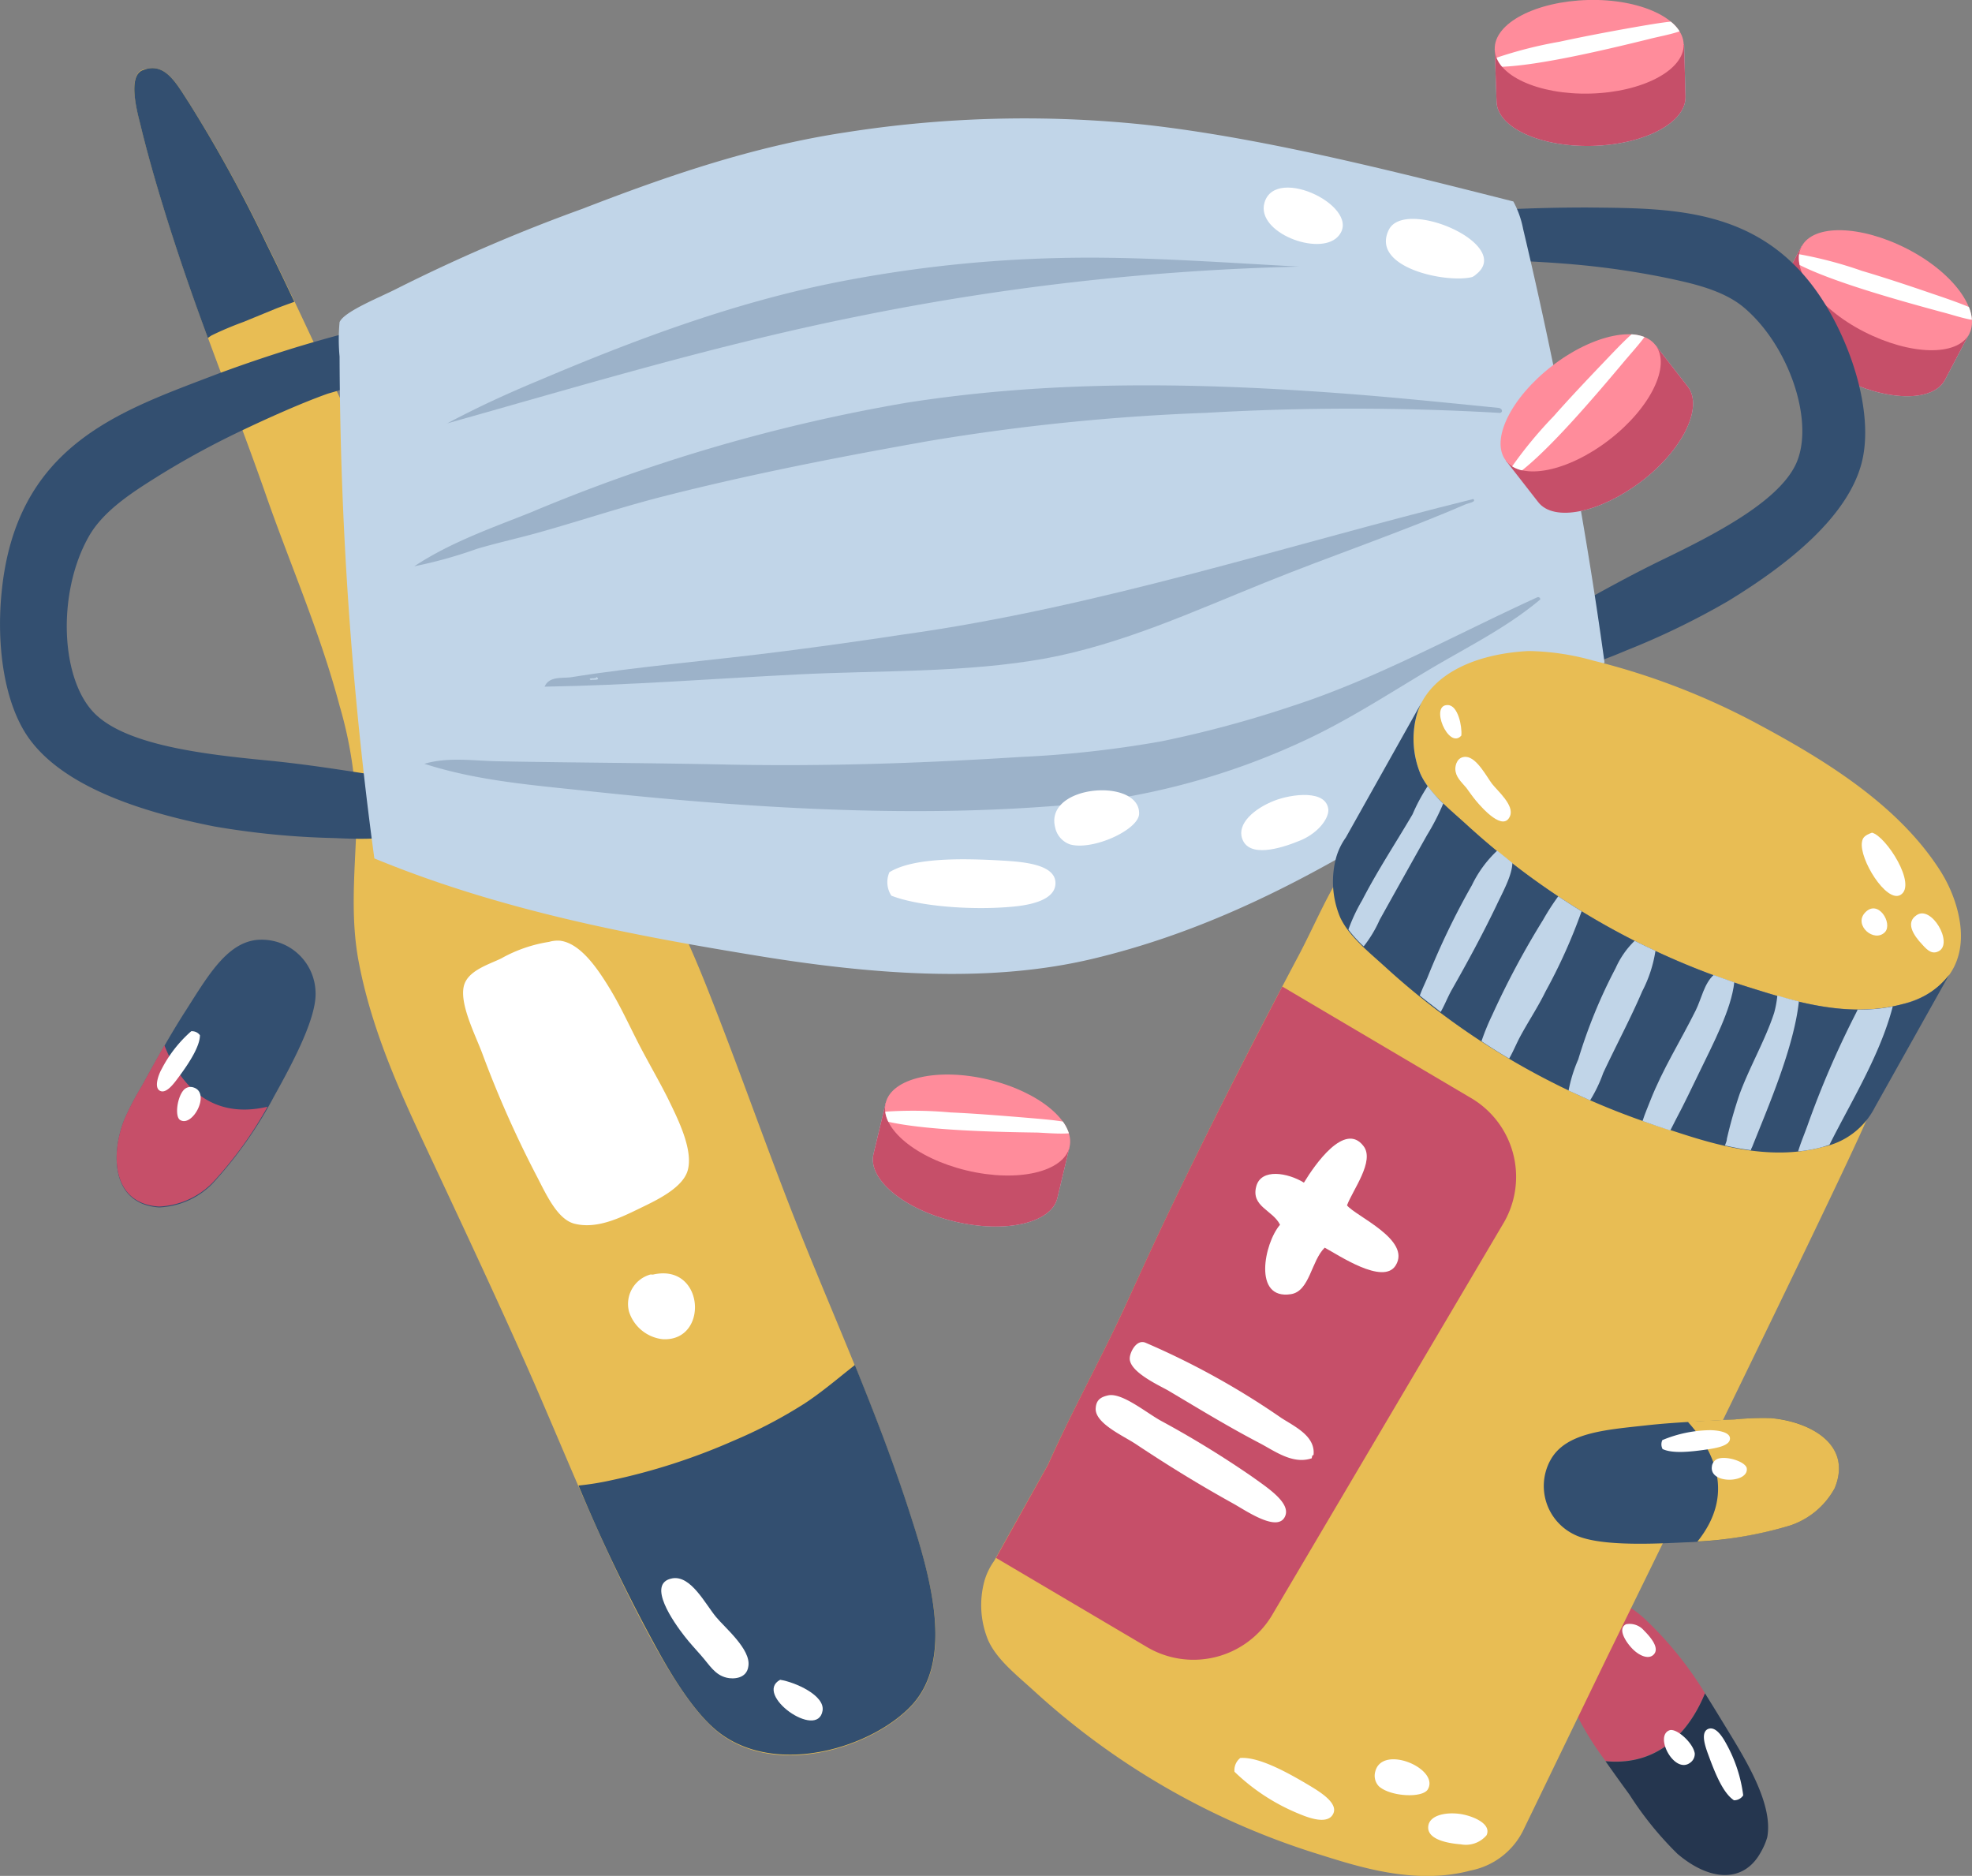 <svg xmlns="http://www.w3.org/2000/svg" viewBox="0 0 183.16 174.21"><rect x="0" y="0" width="183.16" height="174.21" fill="#808080" stroke="none"/><defs><style>.cls-1,.cls-13{fill:#c1d5e8;}.cls-1,.cls-2,.cls-3,.cls-5,.cls-7,.cls-8{fill-rule:evenodd;}.cls-2,.cls-9{fill:#c64f69;}.cls-3{fill:#ff8c9b;}.cls-4,.cls-7{fill:#fff;}.cls-12,.cls-5{fill:#e8bd54;}.cls-6,.cls-8{fill:#334f70;}.cls-10{opacity:0.26;}.cls-11{fill:#25364f;}</style></defs><g id="Layer_2" data-name="Layer 2"><g id="Layer_1-2" data-name="Layer 1"><g id="Group_132" data-name="Group 132"><g id="Group_107" data-name="Group 107"><g id="Group_101" data-name="Group 101"><path id="Path_173" data-name="Path 173" class="cls-1" d="M82.26,102.44l-1.13,4.73c-.56,2.33,2.81,5.14,7.53,6.27s9,.15,9.55-2.18l1.13-4.74Z"/><path id="Path_174" data-name="Path 174" class="cls-2" d="M82.26,102.44l-1.13,4.73c-.56,2.33,2.81,5.14,7.53,6.27s9,.15,9.55-2.18l1.13-4.74Z"/><path id="Path_175" data-name="Path 175" class="cls-3" d="M99.34,106.52c-.56,2.33-4.83,3.31-9.55,2.18s-8.08-3.93-7.53-6.26,4.83-3.31,9.55-2.18S99.89,104.19,99.34,106.52Z"/><path id="Path_176" data-name="Path 176" class="cls-4" d="M99.28,105.25a4,4,0,0,0-.56-1.09c-1-.17-2.37-.27-3.65-.38-2.17-.18-4.7-.38-6.79-.47a38.32,38.32,0,0,0-6.06-.07,3,3,0,0,0,.29.94c3.34.75,9.17.94,13.84,1C97.23,105.22,98.38,105.32,99.28,105.25Z"/></g><g id="Group_103" data-name="Group 103"><path id="Path_177" data-name="Path 177" class="cls-5" d="M13.62,6.4c1.84-.48,2.86,1.52,3.92,3.13a129.53,129.53,0,0,1,7.28,13.22C27.92,29,30.55,35,33.66,41.22s6,12.77,9.07,18.37a37.38,37.38,0,0,0,5.6,8.06c2.28,2.4,4.87,4.42,7.06,6.61C60,78.9,63,85.06,65.58,91.5c2.84,7.15,4.81,12.84,7.5,19.82,3.81,9.89,8.11,18.91,11.53,29.56,1.83,5.68,4,13.24.12,17.47-3.59,3.92-12.4,6.73-17.81,2.69-2.13-1.6-4.25-4.94-5.71-7.5-4.78-8.41-8.49-18.12-12.43-27-2.74-6.15-5.71-12.5-8.29-18-2.7-5.78-5.81-12.09-7.16-19.15-.77-4-.42-7.94-.23-12.32a38.43,38.43,0,0,0-1.56-11.53C29.75,58.78,26.92,52.34,24.71,46s-4.77-12.7-7.06-19.26c-1.49-4.26-3.38-10.12-4.59-15.11-.22-.91-1.31-4.63.22-5.16Z"/><path id="Path_178" data-name="Path 178" class="cls-6" d="M22.58,29.91l3-1.23c.4-.16,1-.38,1.76-.65-.82-1.75-1.66-3.5-2.54-5.28A129.53,129.53,0,0,0,17.54,9.53c-1.06-1.61-2.08-3.61-3.92-3.13l-.34.11c-1.53.53-.44,4.24-.22,5.15,1.21,5,3.1,10.86,4.59,15.12.54,1.55,1.1,3.09,1.66,4.61a3.27,3.27,0,0,1,.36-.25A30.92,30.92,0,0,1,22.58,29.91Z"/><path id="Path_179" data-name="Path 179" class="cls-6" d="M66.92,161c5.41,4,14.22,1.23,17.81-2.69,3.85-4.23,1.71-11.8-.12-17.47-1.6-5-3.38-9.56-5.21-14.07-1.57,1.23-3,2.47-4.64,3.55a44.25,44.25,0,0,1-6.61,3.47,58.1,58.1,0,0,1-11.42,3.69,25.81,25.81,0,0,1-3,.48,156.16,156.16,0,0,0,7.49,15.53C62.67,156.1,64.79,159.44,66.92,161Z"/><g id="Group_102" data-name="Group 102"><path id="Path_180" data-name="Path 180" class="cls-7" d="M72.46,156c-2.5,1.35,3.48,5.63,3.94,2.87C76.63,157.44,73.83,156.21,72.46,156Z"/><path id="Path_181" data-name="Path 181" class="cls-7" d="M67.51,155.81c.58.14,1.86.11,2-1.08.25-1.56-2.2-3.58-3-4.56-1-1.2-2.34-3.9-4.07-3.59-2.46.45.17,4.13,1.13,5.36.51.66,1.07,1.25,1.53,1.78C65.91,154.63,66.38,155.55,67.51,155.81Z"/></g><path id="Path_182" data-name="Path 182" class="cls-7" d="M51,87.47a2.88,2.88,0,0,1,1-.11c1.87.22,3.41,2.5,4.36,4,1.13,1.8,1.76,3.21,2.91,5.48.87,1.7,2.16,3.91,2.92,5.49s2.23,4.48,1.68,6.38c-.47,1.62-2.92,2.77-4.37,3.47-1.87.91-4.05,2-6.16,1.46-1.63-.43-2.67-2.86-3.58-4.59a99.37,99.37,0,0,1-5-11.31c-.68-1.77-2.07-4.51-1.68-6.16.35-1.44,2.3-2,3.47-2.57A13.23,13.23,0,0,1,51,87.47Z"/><path id="Path_183" data-name="Path 183" class="cls-7" d="M60.65,118.37c4.81-1.11,5.24,6.24.9,6a3.71,3.71,0,0,1-3.13-2.57,2.84,2.84,0,0,1,2-3.44Z"/></g><g id="Group_106" data-name="Group 106"><g id="Group_104" data-name="Group 104"><path id="Path_184" data-name="Path 184" class="cls-8" d="M13.14,100.94a27,27,0,0,0-1.57,3c-1.3,3.23-1.23,7.89,3.21,8.19a7.38,7.38,0,0,0,4.94-2.19,39,39,0,0,0,5.75-8.15c1.75-3.14,3.92-7.24,3.84-9.6a5,5,0,0,0-5.09-4.92h-.11c-2.92.12-4.73,3.24-6.81,6.51C15.77,96.15,14.53,98.43,13.14,100.94Z"/><path id="Path_185" data-name="Path 185" class="cls-9" d="M11.57,103.9a27,27,0,0,1,1.57-3c.73-1.32,1.42-2.58,2.13-3.82,1.27,3.23,4,7,9.58,5.7a36.42,36.42,0,0,1-5.13,7.08,7.43,7.43,0,0,1-4.94,2.19C10.34,111.79,10.26,107.13,11.57,103.9Z"/></g><g id="Group_105" data-name="Group 105"><path id="Path_186" data-name="Path 186" class="cls-7" d="M18.57,96.14c0,1-.95,2.52-2,3.92-.44.6-1.15,1.56-1.73,1.23s-.06-1.61.17-2a11.94,11.94,0,0,1,2.75-3.52A.91.91,0,0,1,18.57,96.14Z"/><path id="Path_187" data-name="Path 187" class="cls-7" d="M18,101c1.59.53-.14,3.76-1.29,3-.5-.35-.24-2.23.42-2.84A.86.86,0,0,1,18,101Z"/></g></g></g><g id="Group_117" data-name="Group 117"><g id="Group_108" data-name="Group 108"><path id="Path_188" data-name="Path 188" class="cls-1" d="M167.33,22.85l-2.25,4.31c-1.1,2.13,1.49,5.67,5.79,7.9s8.68,2.33,9.79.2L182.9,31Z"/><path id="Path_189" data-name="Path 189" class="cls-2" d="M167.33,22.85l-2.25,4.31c-1.1,2.13,1.49,5.67,5.79,7.9s8.68,2.33,9.79.2L182.9,31Z"/><path id="Path_190" data-name="Path 190" class="cls-3" d="M182.91,31c-1.11,2.13-5.49,2-9.79-.2s-6.89-5.78-5.79-7.9,5.49-2,9.79.2S184,28.83,182.91,31Z"/><path id="Path_191" data-name="Path 191" class="cls-4" d="M183.15,29.7a3.76,3.76,0,0,0-.28-1.19c-1-.42-2.22-.84-3.44-1.25-2.06-.71-4.47-1.51-6.48-2.1a37.89,37.89,0,0,0-5.85-1.55,3,3,0,0,0,.05,1c3.06,1.54,8.67,3.14,13.17,4.36C181.17,29.18,182.27,29.56,183.15,29.7Z"/></g><g id="Group_109" data-name="Group 109"><path id="Path_192" data-name="Path 192" class="cls-1" d="M138.83,4.57,139,9.44c.06,2.39,4,4.23,8.88,4.11s8.73-2.17,8.67-4.57l-.13-4.86Z"/><path id="Path_193" data-name="Path 193" class="cls-2" d="M138.83,4.57,139,9.44c.06,2.39,4,4.23,8.88,4.11s8.73-2.17,8.67-4.57l-.13-4.86Z"/><path id="Path_194" data-name="Path 194" class="cls-3" d="M156.38,4.12c.06,2.4-3.82,4.44-8.66,4.57S138.89,7,138.83,4.57,142.65.13,147.49,0,156.32,1.72,156.38,4.12Z"/><path id="Path_195" data-name="Path 195" class="cls-4" d="M156,2.91a3.52,3.52,0,0,0-.82-.9c-1,.1-2.35.34-3.62.56-2.14.38-4.63.85-6.68,1.3A39.44,39.44,0,0,0,139,5.36a2.81,2.81,0,0,0,.52.84c3.42-.14,9.1-1.45,13.64-2.57C154,3.41,155.15,3.21,156,2.91Z"/></g><g id="Group_115" data-name="Group 115"><path id="Path_196" data-name="Path 196" class="cls-8" d="M36,30c3.27,1.15.72,4.06-1.31,5.07a33,33,0,0,1-4.22,1.48c-2.58.91-6,2.47-8.09,3.47a78.66,78.66,0,0,0-7.6,4.14c-2.31,1.45-5.14,3.2-6.53,5.66-3,5.28-2.65,13.5.7,16.59,3,2.79,9.89,3.63,15.64,4.19,2.92.28,5.5.65,8.86,1.17,2.72.42,6.71.61,6.63,3.15-.1,3.26-5.8,3.06-9,2.91a74.78,74.78,0,0,1-11.18-1.08c-7-1.38-14.12-3.77-17.28-8.28C.37,65.24-.34,59.92.15,55c1.32-13.46,10.69-16.7,19.33-20,2.62-1,5.26-1.89,7.87-2.7C30.22,31.43,33.06,30.66,36,30Z"/><path id="Path_197" data-name="Path 197" class="cls-8" d="M131.34,20.24c-2.48,2.06.68,3.77,2.78,4a32.06,32.06,0,0,0,4.16-.07c2.54,0,6,.21,8.18.41a76.89,76.89,0,0,1,8,1.16c2.48.52,5.52,1.13,7.53,2.83,4.3,3.64,6.66,10.93,4.73,14.7-1.74,3.41-7.45,6.36-12.29,8.7-2.45,1.19-4.6,2.35-7.35,3.88-2.24,1.25-5.66,2.7-4.77,4.9,1.14,2.8,6.05.79,8.78-.36a70.85,70.85,0,0,0,9.4-4.56c5.68-3.46,11.1-7.85,12.41-12.8.94-3.57-.16-8.44-2.16-12.55-5.5-11.31-14.72-11.12-23.33-11.21-2.6,0-5.19.06-7.74.19C136.85,19.61,134.13,19.85,131.34,20.24Z"/><g id="Group_114" data-name="Group 114"><path id="Path_198" data-name="Path 198" class="cls-1" d="M140.56,18.71a8.89,8.89,0,0,1,.91,2.56c3.06,12.89,5.68,26.58,7.56,40.26A111.32,111.32,0,0,1,126.8,78.27c-7.9,4.66-16.09,8.58-25.34,10.78s-19.81,1.58-31.36-.33c-11.22-1.84-23.55-4.14-35.33-9a354.51,354.51,0,0,1-3.23-46.61,17,17,0,0,1,0-3.19c.4-1,3.89-2.37,5.37-3.14A157.67,157.67,0,0,1,54.1,19.39c8-3.1,15.93-5.81,24.4-7.09a107.25,107.25,0,0,1,27.84-.72c10.78,1.2,22.68,4.21,34.22,7.13"/><g id="Group_113" data-name="Group 113"><g id="Group_110" data-name="Group 110" class="cls-10"><path id="Path_199" data-name="Path 199" class="cls-8" d="M139.18,37.88c.45.06.41.54,0,.46a236.8,236.8,0,0,0-27.17,0,200.44,200.44,0,0,0-25.65,2.6C78,42.42,69.91,44,62,46c-4,1-7.81,2.28-11.7,3.38-2,.57-4,1-6,1.59a41.83,41.83,0,0,1-5.82,1.62c3.35-2.22,7.15-3.54,10.81-5A158.74,158.74,0,0,1,84.21,37.4c12.77-2,25.8-1.95,40.11-.89,4.78.35,9.78.86,14.86,1.37"/><path id="Path_200" data-name="Path 200" class="cls-8" d="M39.42,70.93c2.27-.66,4.62-.26,6.94-.23,6.65.13,14,.15,21,.3,9.39.2,18.6-.14,27.39-.7a101.14,101.14,0,0,0,13.1-1.45,103.51,103.51,0,0,0,12.11-3.26c7.87-2.54,15.23-6.66,22.87-10.14.16,0,.24.11.23.22-3.19,2.69-7,4.53-10.52,6.64s-7,4.35-10.68,6.13a66.53,66.53,0,0,1-24.51,6.45c-13.37,1-27.78.18-42.78-1.43-4.95-.54-10.15-.92-15.13-2.52"/><path id="Path_201" data-name="Path 201" class="cls-8" d="M41.5,39.34c2.74-1.47,5.59-2.78,8.53-4,8.67-3.68,18-7.22,27.75-9.14a120.59,120.59,0,0,1,20.67-2.24c7.11-.17,14.46.38,22.2.8a233.31,233.31,0,0,0-40.91,4.61C66.6,32,54,35.82,41.5,39.33"/><path id="Path_202" data-name="Path 202" class="cls-8" d="M136.82,46.33c.37.29-.4.37-.78.54-5.93,2.57-12.44,4.76-18.64,7.27-6.55,2.64-13.13,5.67-20.24,7-7.5,1.36-15.33,1.1-23.19,1.5s-15.54,1-23.39,1.13C51,62.78,52.2,63,53,62.9c6.2-1,13.12-1.56,19.64-2.4,3.7-.47,7.47-1,11.16-1.56,18.36-2.55,35.76-8.34,53.06-12.6M54.87,63.16c.12-.08,1,.09.54-.3,0,.26-.91,0-.54.3"/></g><g id="Group_111" data-name="Group 111"><path id="Path_203" data-name="Path 203" class="cls-7" d="M82.61,81c2.17-1.32,6.44-1.32,10.63-1.07,1.8.11,4.7.34,4.79,2,.1,1.94-3.24,2.22-4.43,2.31-3.78.29-8.41-.12-10.81-1.06A2.3,2.3,0,0,1,82.61,81Z"/><path id="Path_204" data-name="Path 204" class="cls-7" d="M98,76.83c-1-4,7.92-4.63,7.8-1.24-.06,1.47-4.25,3.4-6.38,2.84A2.12,2.12,0,0,1,98,76.83Z"/><path id="Path_205" data-name="Path 205" class="cls-7" d="M115.38,77.9c-.5-1.37,1.05-2.79,3-3.55,1.58-.61,4.87-1.06,5,.88,0,.86-1,2.17-2.65,2.84C118.81,78.86,116,79.65,115.38,77.9Z"/></g><g id="Group_112" data-name="Group 112"><path id="Path_206" data-name="Path 206" class="cls-7" d="M137.09,25.49c3.55-2.76-6.58-7.15-8.09-4.16-1.76,3.52,5.34,5,7.73,4.4A1.26,1.26,0,0,0,137.09,25.49Z"/><path id="Path_207" data-name="Path 207" class="cls-7" d="M124.24,22c2.54-2.62-5.79-6.79-6.8-3.16C116.67,21.6,122.48,23.81,124.24,22Z"/></g></g></g></g><g id="Group_116" data-name="Group 116"><path id="Path_208" data-name="Path 208" class="cls-1" d="M139.86,42.77l3,3.85c1.46,1.9,5.76,1,9.6-1.92s5.77-6.9,4.3-8.8l-3-3.85Z"/><path id="Path_209" data-name="Path 209" class="cls-2" d="M139.86,42.77l3,3.85c1.46,1.9,5.76,1,9.6-1.92s5.77-6.9,4.3-8.8l-3-3.85Z"/><path id="Path_210" data-name="Path 210" class="cls-3" d="M153.76,32.05c1.47,1.9-.46,5.84-4.3,8.8s-8.14,3.82-9.6,1.92.47-5.83,4.3-8.79S152.31,30.15,153.76,32.05Z"/><path id="Path_211" data-name="Path 211" class="cls-4" d="M152.74,31.3a3.84,3.84,0,0,0-1.2-.25c-.79.7-1.7,1.67-2.59,2.6-1.51,1.58-3.25,3.42-4.64,5a39.13,39.13,0,0,0-3.86,4.66,2.82,2.82,0,0,0,.92.37c2.68-2.12,6.49-6.54,9.49-10.12C151.43,32.88,152.23,32,152.74,31.3Z"/></g></g><g id="Group_131" data-name="Group 131"><g id="Group_120" data-name="Group 120"><g id="Group_118" data-name="Group 118"><path id="Path_212" data-name="Path 212" class="cls-9" d="M158.36,157.25a33.26,33.26,0,0,0-5.6-6.91c-2.37-2.18-5.06-2.75-6.87-1.43-2,1.47-1.63,4.44-1.09,6.42a28.94,28.94,0,0,0,4.32,8.21C154.61,164.07,157.22,160,158.36,157.25Z"/><path id="Path_213" data-name="Path 213" class="cls-11" d="M163.55,172a6.16,6.16,0,0,0,.59-1.37c.6-3.15-2.16-7.46-3.93-10.37-.61-1-1.22-2-1.85-3-1.14,2.78-3.75,6.82-9.24,6.3.75,1.07,1.5,2.11,2.23,3.11a31.27,31.27,0,0,0,4.45,5.49C158.88,174.78,162,174.85,163.55,172Z"/></g><g id="Group_119" data-name="Group 119"><path id="Path_214" data-name="Path 214" class="cls-7" d="M161.05,167.19c-1-.66-1.73-2.44-2.39-4.25-.28-.76-.71-2-.06-2.35.8-.4,1.52.95,1.78,1.43a13.31,13.31,0,0,1,1.53,4.71A1,1,0,0,1,161.05,167.19Z"/><path id="Path_215" data-name="Path 215" class="cls-7" d="M157,163.69c-1.47,1.14-3.38-2.46-1.94-3,.62-.24,2.2,1.15,2.35,2.15A1,1,0,0,1,157,163.69Z"/><path id="Path_216" data-name="Path 216" class="cls-7" d="M153.57,153.68c-.48.46-1.36.07-2-.61s-1.33-1.84-.54-2.23a1.76,1.76,0,0,1,1.67.59C153.35,152.08,154.19,153.1,153.57,153.68Z"/></g></g><g id="Group_127" data-name="Group 127"><path id="Path_217" data-name="Path 217" class="cls-12" d="M173.37,104a427.5,427.5,0,0,0-48.23-23.7c-1.62,2.21-3,5.54-4.45,8.3-4.31,8.12-8.5,16.37-12.46,24.67-1.28,2.68-2.57,5.54-3.9,8.42-2.32,5-4.77,9.36-7,14.35l-5,8.93a6.09,6.09,0,0,0-.89,1.83,8.53,8.53,0,0,0,.35,5.55c.79,1.74,2.5,3.1,4.17,4.61a69.66,69.66,0,0,0,26.64,15.28c3.6,1.13,8.89,2.85,14,1.47a6.91,6.91,0,0,0,4.86-3.69h0l7.71-15.92h0C150.32,151.74,170.81,110,173.37,104Z"/><path id="Path_218" data-name="Path 218" class="cls-9" d="M118.1,150.08l21.6-36.58a8.49,8.49,0,0,0-3.16-11.58L119.1,91.62c-3.74,7.13-7.4,14.36-10.87,21.64-1.28,2.68-2.57,5.53-3.89,8.41-2.33,5-4.77,9.36-7,14.36l-4.83,8.65,13.92,8.22A8.5,8.5,0,0,0,118.1,150.08Z"/><g id="Group_121" data-name="Group 121"><path id="Path_219" data-name="Path 219" class="cls-7" d="M125.11,111.94c.79,1,6,3.2,4.52,5.58-1.16,1.87-5.36-1-6.59-1.65-1.26,1.22-1.39,4.06-3.15,4.32-3.53.54-2.48-4.73-1-6.45-.67-1.36-2.71-1.68-2.21-3.56.45-1.71,2.94-1.27,4.43-.35,1-1.65,3.79-5.69,5.53-3.4C127.72,107.81,125.64,110.51,125.11,111.94Z"/><path id="Path_220" data-name="Path 220" class="cls-7" d="M122,135.13c-.15,0-.13.18-.17.3-1.74.59-3.4-.65-4.78-1.38-3-1.57-5.33-3-8.51-4.89-.7-.42-3.62-1.7-3.61-3,0-.55.61-1.8,1.45-1.47a72.53,72.53,0,0,1,12.64,7C120.28,132.5,122.2,133.38,122,135.13Z"/><path id="Path_221" data-name="Path 221" class="cls-7" d="M102.91,129.59c1.26-.29,3.47,1.54,4.87,2.33a92.26,92.26,0,0,1,8.49,5.2c1.39,1,3.56,2.39,3.12,3.62-.6,1.67-3.59-.4-4.8-1.08-3.28-1.82-6.07-3.54-9.08-5.54-1.15-.77-3.85-1.94-3.74-3.35C101.82,130,102.25,129.74,102.91,129.59Z"/></g><g id="Group_122" data-name="Group 122"><path id="Path_222" data-name="Path 222" class="cls-7" d="M115.2,163.26c1.65-.11,4.12,1.18,6.47,2.59,1,.6,2.61,1.61,2.17,2.57-.52,1.15-2.53.3-3.25,0a18.85,18.85,0,0,1-5.93-3.88A1.44,1.44,0,0,1,115.2,163.26Z"/><path id="Path_223" data-name="Path 223" class="cls-7" d="M127.73,164.54c.63-2.59,6-.29,4.89,1.63-.48.84-3.48.69-4.55-.28A1.42,1.42,0,0,1,127.73,164.54Z"/><path id="Path_224" data-name="Path 224" class="cls-7" d="M132.66,169.58c.12-.94,1.45-1.29,2.81-1.14,1.1.12,3.13.86,2.6,2a2.52,2.52,0,0,1-2.39.84C134.35,171.18,132.5,170.79,132.66,169.58Z"/></g><g id="Group_126" data-name="Group 126"><path id="Path_225" data-name="Path 225" class="cls-5" d="M181.66,84c1.38,4.53-.26,8-4.93,9.24-5.09,1.38-10.37-.34-14-1.47A69.69,69.69,0,0,1,136.12,76.5c-1.67-1.51-3.38-2.87-4.18-4.61a8.53,8.53,0,0,1-.34-5.55c1-3.4,4.89-5.59,10.37-5.88a23.37,23.37,0,0,1,6.05.9,65.57,65.57,0,0,1,15.47,6c6.13,3.3,12.89,7.46,16.75,13.55A13,13,0,0,1,181.66,84Z"/><path id="Path_226" data-name="Path 226" class="cls-6" d="M169.28,106.52a7,7,0,0,0,4.86-3.69h0l6.9-12.31a7.42,7.42,0,0,1-4.32,2.73c-5.09,1.38-10.37-.34-14-1.47A69.69,69.69,0,0,1,136.12,76.5c-1.67-1.51-3.38-2.87-4.18-4.61a8.53,8.53,0,0,1-.34-5.55,5.82,5.82,0,0,1,.5-1.21L125,77.78a6.09,6.09,0,0,0-.89,1.83,8.59,8.59,0,0,0,.35,5.55c.8,1.74,2.5,3.1,4.17,4.61A69.51,69.51,0,0,0,155.31,105C158.91,106.18,164.2,107.9,169.28,106.52Z"/><g id="Group_123" data-name="Group 123"><path id="Path_227" data-name="Path 227" class="cls-13" d="M169.28,106.52l.64-.2c2-4,4.71-8.33,5.88-12.85a15.51,15.51,0,0,1-3.26.29c-.08.17-.16.34-.24.49a86.36,86.36,0,0,0-4.44,10.33c-.25.7-.6,1.52-.85,2.35A13.33,13.33,0,0,0,169.28,106.52Z"/><path id="Path_228" data-name="Path 228" class="cls-13" d="M167.08,93c-.71-.17-1.38-.36-2-.55a9.47,9.47,0,0,1-.29,1.59c-.8,2.49-2.27,5-3.22,7.58a42.64,42.64,0,0,0-1.18,4.15c0,.2-.11.4-.17.61.78.18,1.58.33,2.41.44,0-.12.09-.24.13-.35C164.21,102.83,166.63,97.25,167.08,93Z"/><path id="Path_229" data-name="Path 229" class="cls-13" d="M157.73,99.8c1.45-3,3.07-6.06,3.35-8.57l-1.92-.68c-.88.8-1.13,2.21-1.66,3.28-1.44,2.9-3.06,5.43-4.23,8.41-.21.55-.5,1.2-.71,1.87.85.3,1.7.6,2.58.87.19-.36.37-.74.55-1.08C156.39,102.6,157.08,101.13,157.73,99.8Z"/><path id="Path_230" data-name="Path 230" class="cls-13" d="M148.91,99.64c1.21-2.58,2.56-5.1,3.62-7.58a12.12,12.12,0,0,0,1.23-3.76c-.65-.3-1.3-.61-1.93-.93a8.13,8.13,0,0,0-1.77,2.54,47.7,47.7,0,0,0-3.47,8.47,13.36,13.36,0,0,0-.9,2.9l2,.91A13.32,13.32,0,0,0,148.91,99.64Z"/><path id="Path_231" data-name="Path 231" class="cls-13" d="M143.55,92.08a50.79,50.79,0,0,0,3.35-7.45c-.73-.45-1.45-.91-2.17-1.39a22.69,22.69,0,0,0-1.41,2.19,77.9,77.9,0,0,0-4.72,8.83,21.67,21.67,0,0,0-1,2.44c.85.56,1.7,1.1,2.57,1.61.37-.64.67-1.38,1-2C141.92,94.91,142.85,93.52,143.55,92.08Z"/><path id="Path_232" data-name="Path 232" class="cls-13" d="M139,84.07c.57-1.22,1.44-2.75,1.47-3.93L139.06,79a10.82,10.82,0,0,0-2.35,3.21,69.63,69.63,0,0,0-4.09,8.48c-.21.52-.52,1.13-.75,1.77.64.52,1.29,1,1.94,1.52.36-.62.64-1.35,1-2C136.28,89.39,137.65,86.88,139,84.07Z"/><path id="Path_233" data-name="Path 233" class="cls-13" d="M128.14,85.43c1.48-2.66,2.94-5.27,4.4-7.87a21.45,21.45,0,0,0,1.51-2.94A12.27,12.27,0,0,1,132.61,73a16.54,16.54,0,0,0-1.41,2.62c-1.62,2.76-3.25,5.21-4.69,8a15.93,15.93,0,0,0-1.27,2.71,12.34,12.34,0,0,0,1.42,1.56A11.35,11.35,0,0,0,128.14,85.43Z"/></g><g id="Group_124" data-name="Group 124"><path id="Path_234" data-name="Path 234" class="cls-7" d="M135.73,68.31c-1.18,1.37-3-2.93-1.23-2.83C135.42,65.53,135.81,67.44,135.73,68.31Z"/><path id="Path_235" data-name="Path 235" class="cls-7" d="M135.17,71.41c0-.38.19-1.16,1-1.12,1,.06,1.92,1.86,2.41,2.5s2.1,2,1.67,3c-.61,1.46-2.54-.68-3.17-1.44-.34-.41-.63-.84-.89-1.19C135.69,72.57,135.19,72.15,135.17,71.41Z"/></g><g id="Group_125" data-name="Group 125"><path id="Path_236" data-name="Path 236" class="cls-7" d="M173.87,77.33c1.3.31,4.24,4.88,2.63,5.79-1.32.73-3.83-3.36-3.56-4.92C173,77.8,173.18,77.58,173.87,77.33Z"/><path id="Path_237" data-name="Path 237" class="cls-7" d="M173.22,84.76c1.22-1.32,2.6,1,1.86,1.8C174.08,87.6,172.14,85.92,173.22,84.76Z"/><path id="Path_238" data-name="Path 238" class="cls-7" d="M178,85c1.38-1,3.45,2.59,2.08,3.33-.58.31-1,0-1.53-.6C177.66,86.8,177,85.67,178,85Z"/></g></g></g><g id="Group_130" data-name="Group 130"><g id="Group_128" data-name="Group 128"><path id="Path_239" data-name="Path 239" class="cls-8" d="M161.12,131.82a27,27,0,0,1,3.36-.12c3.47.26,7.62,2.38,5.93,6.5a7.36,7.36,0,0,1-4.14,3.47,39.17,39.17,0,0,1-9.85,1.57c-3.59.18-8.23.33-10.3-.78a5,5,0,0,1-2.18-6.74l.05-.09c1.38-2.57,5-2.83,8.84-3.25C155.67,132.06,158.27,132,161.12,131.82Z"/><path id="Path_240" data-name="Path 240" class="cls-12" d="M164.48,131.7a27,27,0,0,0-3.36.12c-1.5.07-2.93.13-4.36.22,2.34,2.57,4.5,6.64.9,11.12a36.47,36.47,0,0,0,8.61-1.49,7.36,7.36,0,0,0,4.14-3.47C172.1,134.08,168,132,164.48,131.7Z"/></g><g id="Group_129" data-name="Group 129"><path id="Path_241" data-name="Path 241" class="cls-7" d="M154.42,134.57c.94.45,2.69.26,4.39,0,.73-.12,1.9-.34,1.87-1s-1.42-.76-1.92-.75a11.86,11.86,0,0,0-4.36.92A.93.93,0,0,0,154.42,134.57Z"/><path id="Path_242" data-name="Path 242" class="cls-7" d="M159,136.2c-.23,1.66,3.44,1.54,3.24.16-.09-.6-1.88-1.2-2.73-.87A.86.86,0,0,0,159,136.2Z"/></g></g></g></g></g></g></svg>